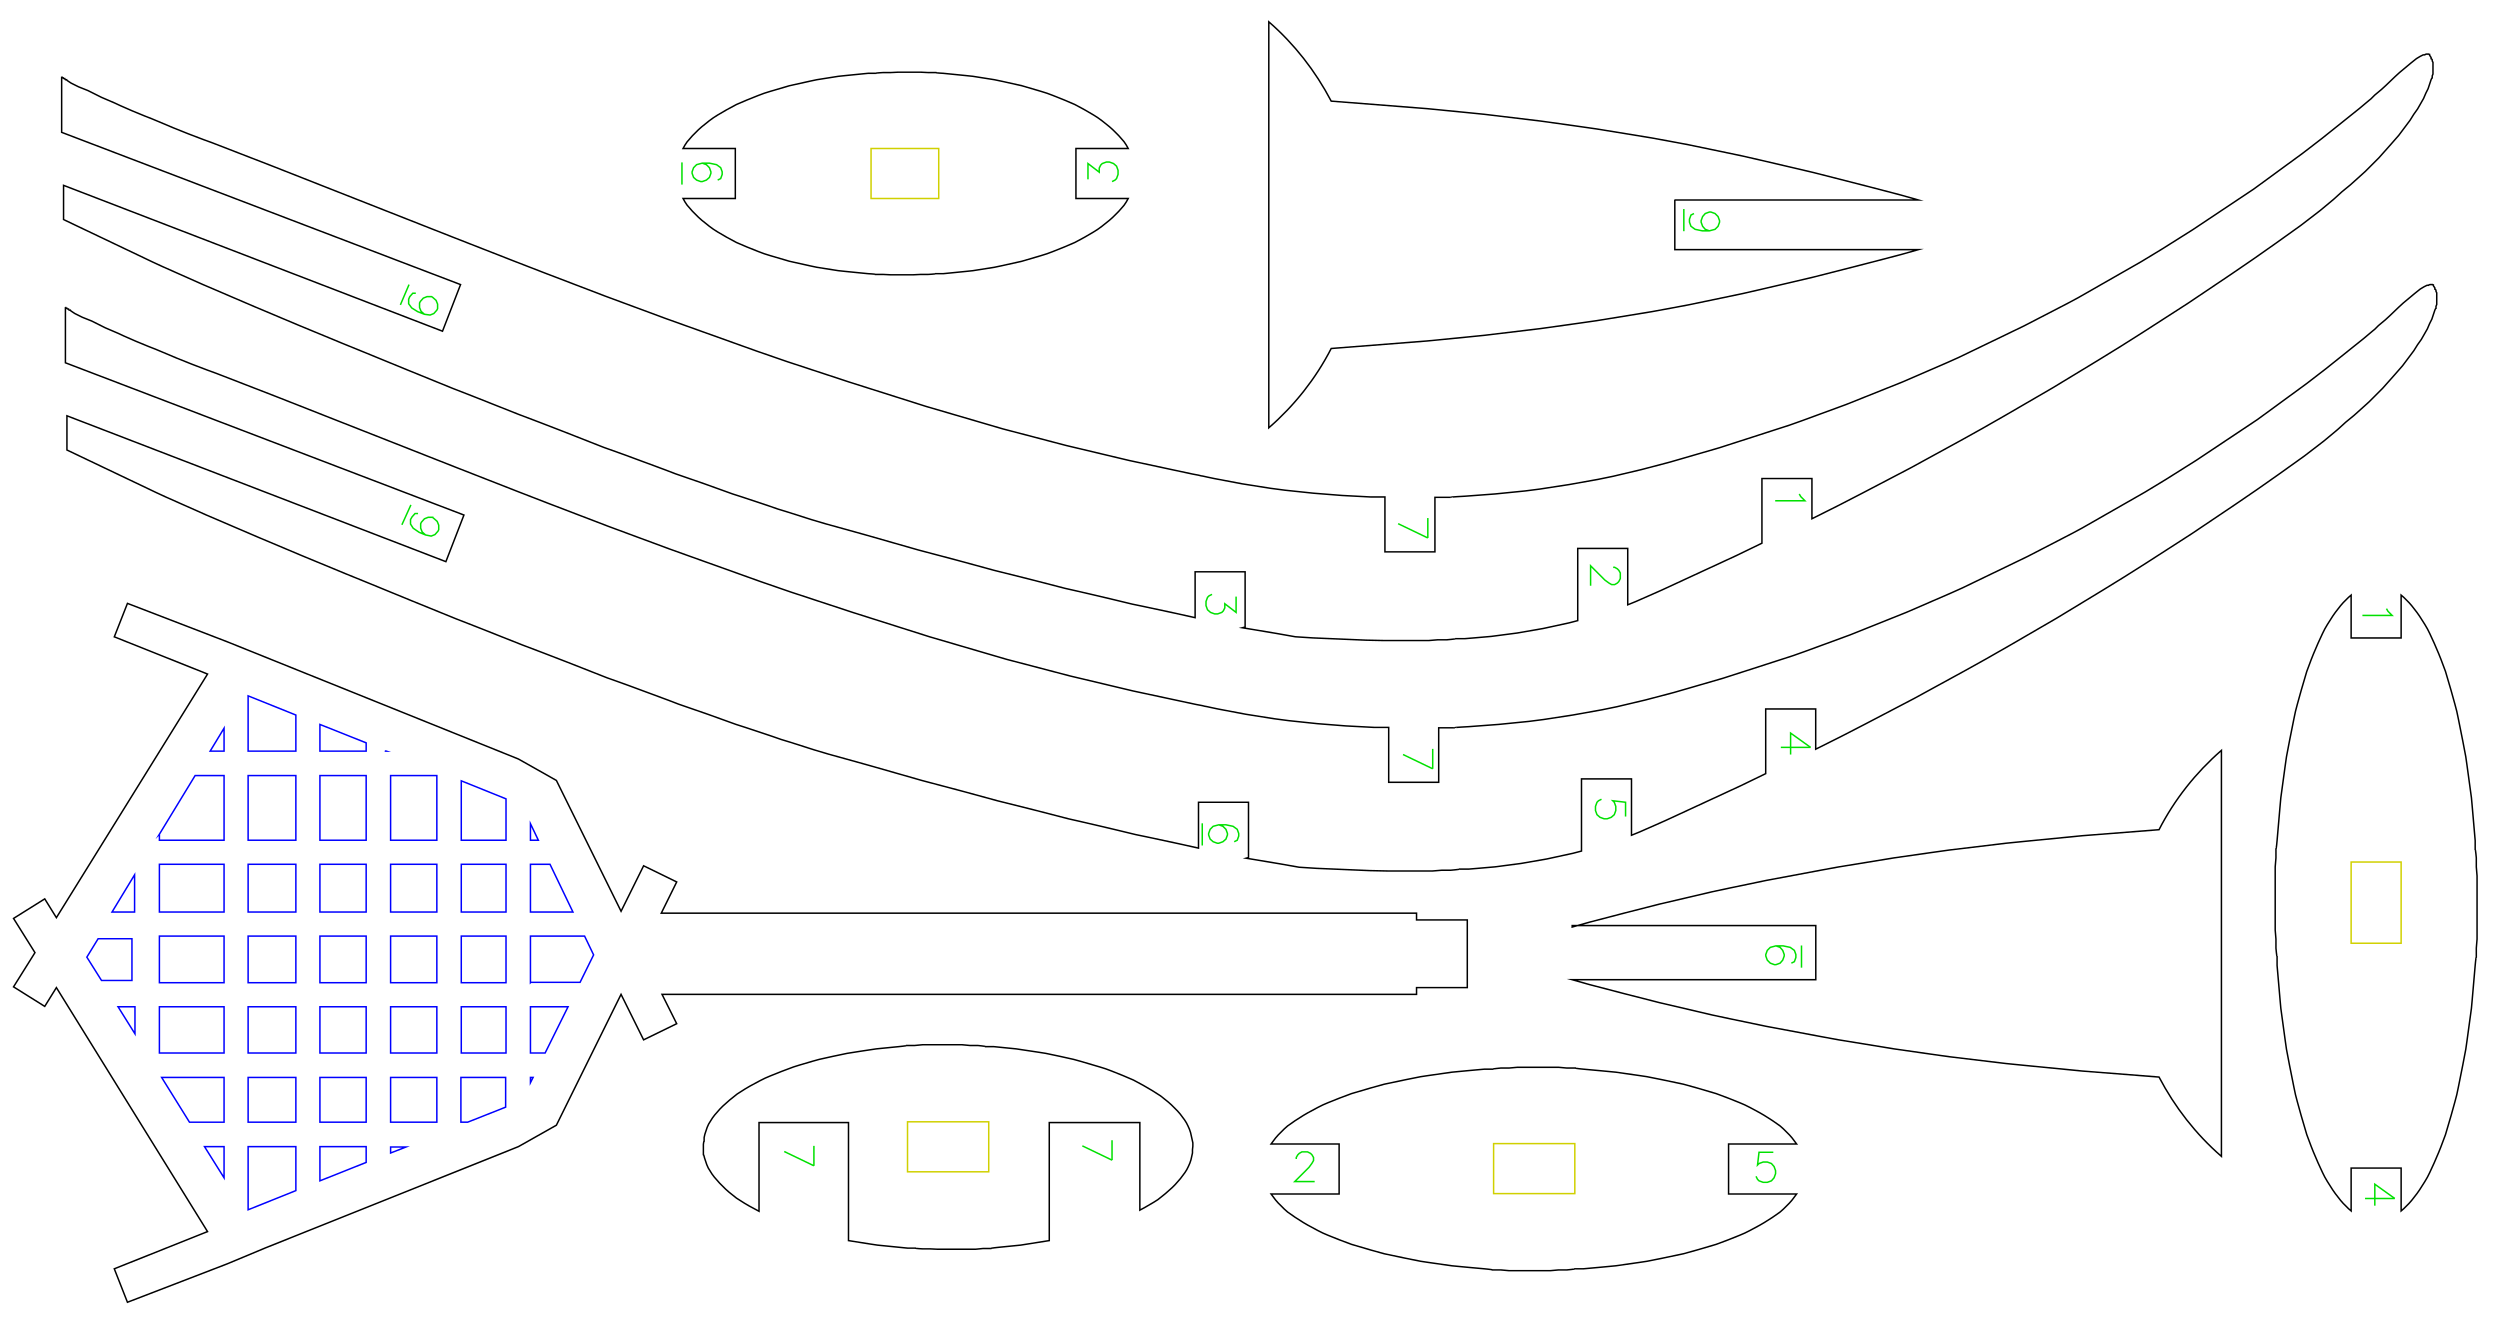 <?xml version="1.0" encoding="UTF-8"?>
<svg xmlns="http://www.w3.org/2000/svg" version="1.1" viewBox="0 0 665 355">
  <defs>
    <style>
      .cls-1 {
        stroke: blue;
      }

      .cls-1, .cls-2, .cls-3, .cls-4 {
        fill: none;
        stroke-miterlimit: 11.3;
        stroke-width: .4px;
      }

      .cls-2 {
        stroke: #d0d000;
      }

      .cls-3 {
        stroke: #000;
      }

      .cls-4 {
        stroke: #00e000;
      }
    </style>
  </defs>
  <!-- Generator: Adobe Illustrator 28.6.0, SVG Export Plug-In . SVG Version: 1.2.0 Build 709)  -->
  <g>
    <g id="Layer_1">
      <path class="cls-3" d="M331.2,166.8v-14.7h-13.3v12.2l-2.7-.6-2.7-.6-2.8-.6-2.8-.6-2.8-.6-2.9-.6-2.9-.7-2.9-.7-3-.7-3-.7-3-.7-3.1-.7-3.1-.8-3.1-.8-3.1-.8-3.2-.8-3.2-.8-3.2-.8-3.3-.9-3.3-.9-3.3-.9-3.4-.9-3.4-.9-3.4-.9-3.5-1-3.5-1-3.5-1-3.5-1-3.6-1-3.6-1-3.6-1-3.7-1.1-2.2-.7-2.2-.7-2.2-.7-2.3-.7-2.3-.8-2.4-.8-2.4-.8-2.4-.8-2.5-.8-2.5-.9-2.5-.9-2.5-.9-2.6-.9-2.6-.9-2.6-.9-2.6-1-2.7-1-2.7-1-2.7-1-2.7-1-2.8-1-2.8-1-2.8-1.1-2.8-1.1-2.8-1.1-2.8-1.1-5.7-2.2-5.8-2.2-5.8-2.3-5.8-2.3-5.9-2.3-5.9-2.4-5.9-2.4-11.7-4.8-5.9-2.4-5.8-2.4-5.8-2.4-5.7-2.4-5.7-2.4-5.6-2.4-2.8-1.2-2.8-1.2-2.8-1.2-2.7-1.2-2.7-1.2-2.7-1.2-2.7-1.2-2.6-1.2-23.7-11.3v-9.1l100.8,38.8,4.8-12.4L16.4,35.2v-14.8h0s0,0,0,0h0c0,0,0,.1,0,.1h.1c0,0,.1.2.1.2h.2c0,.1.2.2.2.2h.2c0,.1.2.3.2.3h.3c0,.1.3.3.3.3l.3.2.3.2.3.2.4.2.4.2.4.2.4.2.4.2.5.2.5.2.5.2.5.2.5.2.6.3.6.3.6.3.6.3.6.3.6.3.7.3.7.3.7.3.7.3.7.3,1.5.7,1.6.7,1.6.7,1.7.7,1.7.7,1.8.7,1.9.8,1.9.8,1.9.8,2,.8,2,.8,2.1.8,2.1.8,2.2.8,16,6.2,16,6.3,16,6.3,16,6.3,16.1,6.3,8,3.1,8.1,3.1,8.1,3.1,8.1,3,8.1,3,8.1,2.9,8.1,2.9,8.1,2.9,8.1,2.8,8.2,2.7,8.2,2.7,4.1,1.3,4.1,1.3,4.1,1.3,4.1,1.3,4.1,1.3,4.1,1.2,4.1,1.2,4.1,1.2,4.1,1.2,4.1,1.2,4.2,1.1,4.2,1.1,4.2,1.1,4.2,1.1,4.2,1,4.2,1,4.2,1,4.2,1,4.2.9,4.2.9,4.2.9,4.2.9h0s1.6.3,1.6.3l.8.2h.1s.5.1.5.1l.9.2,1.9.4,3.7.7,3.7.7,3.8.6,3.8.6,3.8.5,3.8.4,3.8.4,3.8.3,3.8.3,3.8.2,3.8.2h3.8v14.6h13.3v-14.5h4c0-.1,4-.3,4-.3l4-.3,4-.3,4-.4,4-.4,3.9-.5,3.9-.6,3.9-.6,3.9-.7,3.9-.7,3.9-.8,3.8-.9,3.8-.9,3.8-1,3.8-1,3.8-1.1h0s3.1-.9,3.1-.9l3.1-.9,3.1-.9,3.1-1,3.1-1,3.1-1,3.1-1,3.1-1,3.1-1,3.1-1.1,3-1.1,3-1.1,3-1.1,3-1.1,3-1.2,3-1.2,3-1.2,3-1.2,3-1.2,3-1.3,3-1.3,3-1.3,3-1.3,2.9-1.3,2.9-1.4,2.9-1.4,2.9-1.4,2.9-1.4,2.9-1.4,2.9-1.4,2.9-1.5,2.9-1.5,2.9-1.5,2.9-1.5,2.8-1.5,2.8-1.6,2.8-1.6,2.8-1.6,2.8-1.6,2.8-1.6,2.8-1.6,2.8-1.7,2.8-1.7,2.7-1.7,2.7-1.7,2.7-1.7,2.7-1.8,2.7-1.8,2.7-1.8,2.7-1.8,2.7-1.8,2.7-1.8,2.6-1.9,2.6-1.9,2.6-1.9,2.6-1.9,2.6-1.9,2.6-2,2.6-2,2.5-2,2.5-2,2.5-2,2.5-2,2.5-2.1.5-.4.5-.5.5-.5.6-.5.6-.5.6-.5,1.2-1.1,2.4-2.3,1.2-1.1.6-.5.6-.5.6-.5.6-.5.6-.5.5-.4.5-.4.5-.4.5-.3.5-.3.4-.2.4-.2h.4c0-.1.4-.2.4-.2h.2s.2,0,.2,0h.1s.1,0,.1,0h.1c0,0,.1.1.1.1h.1c0,0,0,.2,0,.2l.2.3.2.3v.3c.1,0,.3.3.3.3v.3c0,0,.2.4.2.4v.4c0,0,0,.4,0,.4v.4s0,.4,0,.4v.5s0,.5,0,.5v.5c0,0-.2.5-.2.5v.5c-.1,0-.3.5-.3.5l-.2.6-.2.6-.2.6-.2.6-.3.6-.3.6-.3.7-.3.7-.4.7-.4.7-.4.7-.4.7-.5.7-.5.7-.5.8-.5.8-.6.8-.6.8-.6.8-.6.8-.6.8-.7.8-.7.8-.7.8-.8.9-.8.9-.8.9-.8.9-.9.9-.9.9-.9.9-.9.9-1,.9-1,.9-1,.9-1,.9-1.1.9-1.1.9-1.1,1-1.1,1-1.2,1-1.2,1-1.2,1-1.3,1-1.3,1-1.3,1-1.3,1-1.4,1-5.6,4-5.7,4-5.7,3.9-5.8,3.9-5.8,3.9-5.9,3.8-5.9,3.8-6,3.8-6,3.7-6.1,3.7-6.1,3.7-6.2,3.6-6.2,3.6-6.3,3.6-6.3,3.5-6.4,3.5-6.4,3.5-6.5,3.4-6.5,3.4-6.6,3.4-6.6,3.3v-10.7h-13.3v17.2l-6.6,3.2-6.7,3.1-6.7,3.1-6.7,3.1-6.8,3c-.7.3-1.4.6-2.2.9v-15h-13.3v19.2l-2.3.6-2.3.5-2.3.5-2.3.5-2.3.4-2.3.4-2.3.4-2.3.3-2.3.3-2.3.3-2.3.2-2.3.2-2.4.2h-2.4c0,.1-2.4.3-2.4.3h-2.4c0,0-2.4.2-2.4.2h-2.4c0,0-2.4,0-2.4,0h-2.4s-2.4,0-2.4,0h-2.4s-4.7-.1-4.7-.1l-4.7-.2-4.7-.2-4.7-.2-4.7-.3-1.7-.3-1.7-.3-1.7-.3-1.8-.3-1.8-.3-1.8-.3-1.8-.3-1.8-.3Z"/>
      <path class="cls-3" d="M445.5,53.2h64.8l-4.6-1.3-4.6-1.2-4.6-1.2-4.7-1.2-4.7-1.2-4.7-1.2-4.7-1.1-4.7-1.1-4.7-1.1-4.8-1.1-4.8-1-4.8-1-4.8-1-4.8-.9-4.9-.9-4.9-.8-4.9-.8-4.9-.8-4.9-.7-5-.7-5-.7-5-.6-5-.6-5-.6-5-.5-5.1-.5-5.1-.5-5.1-.4-5.1-.4-5.1-.4-5.1-.4-5.1-.4c-4.2-8-9.8-15.2-16.6-21.1v108c6.8-5.9,12.5-13.1,16.6-21.1l5.1-.4,5.1-.4,5.1-.4,5.1-.4,5.1-.4,5.1-.5,5.1-.5,5-.5,5-.6,5-.6,5-.6,5-.7,5-.7,4.9-.7,4.9-.8,4.9-.8,4.9-.8,4.9-.9,4.8-.9,4.8-1,4.8-1,4.8-1,4.8-1.1,4.7-1.1,4.7-1.1,4.7-1.1,4.7-1.2,4.7-1.2,4.7-1.2,4.6-1.2,4.6-1.2,4.6-1.3h-64.8v-13.3Z"/>
      <path class="cls-3" d="M418.2,246.2h64.8v14.4h-64.8l4.6,1.3,4.6,1.2,4.6,1.2,4.7,1.2,4.7,1.2,4.7,1.1,4.7,1.1,4.7,1.1,4.7,1,4.8,1,4.8,1,4.8.9,4.8.9,4.8.9,4.9.9,4.9.8,4.9.8,4.9.8,4.9.7,4.9.7,5,.7,5,.6,5,.6,5,.6,5,.5,5.1.5,5.1.5,5.1.5,5.1.4,5.1.4,5.1.4,5.1.4c4.2,8,9.8,15.2,16.6,21.1v-108c-6.8,5.9-12.5,13.1-16.6,21.1l-5.1.4-5.1.4-5.1.4-5.1.4-5.1.5-5.1.5-5.1.5-5,.5-5,.6-5,.6-5,.6-5,.7-4.9.7-4.9.7-4.9.8-4.9.8-4.9.8-4.9.9-4.8.9-4.8.9-4.8.9-4.8,1-4.8,1-4.7,1-4.7,1.1-4.7,1.1-4.7,1.1-4.7,1.2-4.7,1.2-4.6,1.2-4.6,1.2-4.6,1.3Z"/>
      <path class="cls-3" d="M332.1,228.1v-14.7h-13.3v12.2l-2.7-.6-2.7-.6-2.8-.6-2.8-.6-2.8-.6-2.9-.6-2.9-.7-2.9-.7-3-.7-3-.7-3-.7-3.1-.7-3.1-.8-3.1-.8-3.1-.8-3.2-.8-3.2-.8-3.2-.8-3.3-.9-3.3-.9-3.3-.9-3.4-.9-3.4-.9-3.4-.9-3.5-1-3.5-1-3.5-1-3.5-1-3.6-1-3.6-1-3.6-1-3.7-1.1-2.2-.7-2.2-.7-2.2-.7-2.3-.7-2.3-.8-2.4-.8-2.4-.8-2.4-.8-2.5-.8-2.5-.9-2.5-.9-2.5-.9-2.6-.9-2.6-.9-2.6-.9-2.6-1-2.7-1-2.7-1-2.7-1-2.7-1-2.8-1-2.8-1-2.8-1.1-2.8-1.1-2.8-1.1-2.8-1.1-5.7-2.2-5.8-2.2-5.8-2.3-5.8-2.3-5.9-2.3-5.9-2.4-5.9-2.4-11.7-4.8-5.9-2.4-5.8-2.4-5.8-2.4-5.7-2.4-5.7-2.4-5.6-2.4-2.8-1.2-2.8-1.2-2.8-1.2-2.7-1.2-2.7-1.2-2.7-1.2-2.7-1.2-2.6-1.2-23.7-11.3v-9.1l100.8,38.8,4.8-12.4L17.4,96.5v-14.8h0s0,0,0,0h0c0,0,0,.1,0,.1h.1c0,0,.1.2.1.2h.2c0,.1.2.2.2.2h.2c0,.1.2.3.2.3h.3c0,.1.3.3.3.3l.3.2.3.2.3.2.4.2.4.2.4.2.4.2.4.2.5.2.5.2.5.2.5.2.5.2.6.3.6.3.6.3.6.3.6.3.6.3.7.3.7.3.7.3.7.3.7.3,1.5.7,1.6.7,1.6.7,1.7.7,1.7.7,1.8.7,1.9.8,1.9.8,1.9.8,2,.8,2,.8,2.1.8,2.1.8,2.2.8,16,6.2,16,6.3,16,6.3,16,6.3,16.1,6.3,8,3.1,8.1,3.1,8.1,3.1,8.1,3,8.1,3,8.1,2.9,8.1,2.9,8.1,2.9,8.1,2.8,8.2,2.7,8.2,2.7,4.1,1.3,4.1,1.3,4.1,1.3,4.1,1.3,4.1,1.3,4.1,1.2,4.1,1.2,4.1,1.2,4.1,1.2,4.1,1.2,4.2,1.1,4.2,1.1,4.2,1.1,4.2,1.1,4.2,1,4.2,1,4.2,1,4.2,1,4.2.9,4.2.9,4.2.9,4.2.9h0s1.6.3,1.6.3l.8.2h.1s.5.1.5.1l.9.2,1.9.4,3.7.7,3.7.7,3.8.6,3.8.6,3.8.5,3.8.4,3.8.4,3.8.3,3.8.3,3.8.2,3.8.2h3.8v14.6h13.3v-14.5h4c0-.1,4-.3,4-.3l4-.3,4-.3,4-.4,4-.4,3.9-.5,3.9-.6,3.9-.6,3.9-.7,3.9-.7,3.9-.8,3.8-.9,3.8-.9,3.8-1,3.8-1,3.8-1.1h0s3.1-.9,3.1-.9l3.1-.9,3.1-.9,3.1-1,3.1-1,3.1-1,3.1-1,3.1-1,3.1-1,3.1-1.1,3-1.1,3-1.1,3-1.1,3-1.1,3-1.2,3-1.2,3-1.2,3-1.2,3-1.2,3-1.3,3-1.3,3-1.3,3-1.3,2.9-1.3,2.9-1.4,2.9-1.4,2.9-1.4,2.9-1.4,2.9-1.4,2.9-1.4,2.9-1.5,2.9-1.5,2.9-1.5,2.9-1.5,2.8-1.5,2.8-1.6,2.8-1.6,2.8-1.6,2.8-1.6,2.8-1.6,2.8-1.6,2.8-1.7,2.8-1.7,2.7-1.7,2.7-1.7,2.7-1.7,2.7-1.8,2.7-1.8,2.7-1.8,2.7-1.8,2.7-1.8,2.7-1.8,2.6-1.9,2.6-1.9,2.6-1.9,2.6-1.9,2.6-1.9,2.6-2,2.6-2,2.5-2,2.5-2,2.5-2,2.5-2,2.5-2.1.5-.4.5-.5.5-.5.6-.5.6-.5.6-.5,1.2-1.1,2.4-2.3,1.2-1.1.6-.5.6-.5.6-.5.6-.5.6-.5.5-.4.5-.4.5-.4.5-.3.5-.3.4-.2.4-.2h.4c0-.1.4-.2.4-.2h.2s.2,0,.2,0h.1s.1,0,.1,0h.1c0,0,.1.1.1.1h.1c0,0,0,.2,0,.2l.2.3.2.3v.3c.1,0,.3.3.3.3v.3c0,0,.2.4.2.4v.4c0,0,0,.4,0,.4v.4s0,.4,0,.4v.5s0,.5,0,.5v.5c0,0-.2.5-.2.5v.5c-.1,0-.3.5-.3.5l-.2.6-.2.6-.2.6-.2.6-.3.6-.3.6-.3.7-.3.7-.4.7-.4.7-.4.7-.4.7-.5.7-.5.7-.5.8-.5.8-.6.8-.6.8-.6.8-.6.8-.6.8-.7.8-.7.8-.7.8-.8.9-.8.9-.8.9-.8.9-.9.9-.9.9-.9.9-.9.9-1,.9-1,.9-1,.9-1,.9-1.1.9-1.1.9-1.1,1-1.1,1-1.2,1-1.2,1-1.2,1-1.3,1-1.3,1-1.3,1-1.3,1-1.4,1-5.6,4-5.7,4-5.7,3.9-5.8,3.9-5.8,3.9-5.9,3.8-5.9,3.8-6,3.8-6,3.7-6.1,3.7-6.1,3.7-6.2,3.6-6.2,3.6-6.3,3.6-6.3,3.5-6.4,3.5-6.4,3.5-6.5,3.4-6.5,3.4-6.6,3.4-6.6,3.3v-10.7h-13.3v17.2l-6.6,3.2-6.7,3.1-6.7,3.1-6.7,3.1-6.8,3c-.7.3-1.4.6-2.2.9v-15h-13.3v19.2l-2.3.6-2.3.5-2.3.5-2.3.5-2.3.4-2.3.4-2.3.4-2.3.3-2.3.3-2.3.3-2.3.2-2.3.2-2.4.2h-2.4c0,.1-2.4.3-2.4.3h-2.4c0,0-2.4.2-2.4.2h-2.4c0,0-2.4,0-2.4,0h-2.4s-2.4,0-2.4,0h-2.4s-4.7-.1-4.7-.1l-4.7-.2-4.7-.2-4.7-.2-4.7-.3-1.7-.3-1.7-.3-1.7-.3-1.8-.3-1.8-.3-1.8-.3-1.8-.3-1.8-.3Z"/>
      <path class="cls-4" d="M634.8,161.9l.4.7,1.1,1.1h-7.9"/>
      <path class="cls-4" d="M478.6,131.4l.4.7,1.1,1.1h-7.9"/>
      <path class="cls-4" d="M344.8,308.3v-.4l.4-.7.4-.4.7-.4h1.5l.8.4.4.4.4.7v.8l-.4.7-.8,1.1-3.8,3.8h5.3"/>
      <path class="cls-4" d="M429.1,150.9h.4l.7.4.4.4.4.7v1.5l-.4.8-.4.4-.7.4h-.8l-.7-.4-1.1-.8-3.8-3.8v5.3"/>
      <path class="cls-4" d="M328.8,158.7v4.2l-3-2.3v1.1l-.4.8-.4.4-1.1.4h-.8l-1.1-.4-.8-.7-.4-1.1v-1.1l.4-1.1.4-.4.8-.4"/>
      <path class="cls-4" d="M289.4,47.7v-4.2l3,2.3v-1.1l.4-.8.4-.4,1.1-.4h.8l1.1.4.8.7.4,1.1v1.1l-.4,1.1-.4.4-.8.4"/>
      <path class="cls-4" d="M481.6,198.8l-5.3-3.8v5.7"/>
      <path class="cls-4" d="M481.6,198.8h-7.9"/>
      <path class="cls-4" d="M432.4,217.2v-3.8l-3.4-.4.4.4.4,1.1v1.1l-.4,1.1-.8.7-1.1.4h-.8l-1.1-.4-.8-.7-.4-1.1v-1.1l.4-1.1.4-.4.8-.4"/>
      <path class="cls-4" d="M637,318.8l-5.3-3.8v5.7"/>
      <path class="cls-4" d="M637,318.8h-7.9"/>
      <path class="cls-4" d="M471.7,306.5h-3.8l-.4,3.4.4-.4,1.1-.4h1.1l1.1.4.7.8.4,1.1v.8l-.4,1.1-.7.8-1.1.4h-1.1l-1.1-.4-.4-.4-.4-.8"/>
      <path class="cls-4" d="M379.8,143.1l-7.9-3.8"/>
      <path class="cls-4" d="M379.8,137.8v5.3"/>
      <path class="cls-4" d="M381.1,204.5l-7.9-3.8"/>
      <path class="cls-4" d="M381.1,199.2v5.3"/>
      <path class="cls-4" d="M295.8,308.6l-7.9-3.8"/>
      <path class="cls-4" d="M295.8,303.3v5.3"/>
      <path class="cls-4" d="M216.5,310.1l-7.9-3.8"/>
      <path class="cls-4" d="M216.5,304.8v5.3"/>
      <path class="cls-4" d="M112.9,83.6l-.9-.8-.4-1v-1.2c0,0,.2-.4.2-.4l.8-.9,1-.4h1.2c0,0,.3.2.3.2l.9.8.4,1v1.2c0,0-.2.4-.2.4l-.8.9-1,.4-1.5-.2-1.8-.7-1.6-1-.8-1.1v-1.2c0,0,.3-.7.3-.7l.8-.9h.8"/>
      <path class="cls-4" d="M108.8,75.7l-2.3,5.4"/>
      <path class="cls-4" d="M113.2,142.3l-.9-.8-.4-1v-1.2c0,0,.2-.4.2-.4l.8-.9,1-.4h1.2c0,.1.3.3.3.3l.9.8.4,1v1.2c0,0-.2.4-.2.4l-.8.9-1,.4-1.5-.3-1.7-.7-1.6-1.1-.7-1.1v-1.2c0,0,.4-.7.4-.7l.8-.9h.8"/>
      <path class="cls-4" d="M109.3,134.3l-2.4,5.3"/>
      <path class="cls-4" d="M454.7,61.4l-1.1-.4-.7-.8-.4-1.1v-.4l.4-1.1.7-.8,1.1-.4h.4l1.1.4.8.8.4,1.1v.4l-.4,1.1-.8.8-1.5.4h-1.9l-1.9-.4-1.1-.8-.4-1.1v-.8l.4-1.1.8-.4"/>
      <path class="cls-4" d="M447.9,55.6v5.9"/>
      <path class="cls-4" d="M472.4,251.6l1.1.4.7.8.4,1.1v.4l-.4,1.1-.7.8-1.1.4h-.4l-1.1-.4-.8-.8-.4-1.1v-.4l.4-1.1.8-.8,1.5-.4h1.9l1.9.4,1.1.8.4,1.1v.8l-.4,1.1-.8.4"/>
      <path class="cls-4" d="M479.2,257.4v-5.9"/>
      <path class="cls-4" d="M328.3,223.9l.8-.4.4-1.1v-.7l-.4-1.1-1.1-.8-1.9-.4h-1.9l-1.5.4-.8.8-.4,1.1v.4l.4,1.1.8.7,1.1.4h.4l1.1-.4.8-.7.4-1.1v-.4l-.4-1.1-.8-.8-1.1-.4"/>
      <path class="cls-4" d="M319.8,224.9v-5.9"/>
      <path class="cls-4" d="M190.9,47.9l.8-.4.4-1.1v-.7l-.4-1.1-1.1-.8-1.9-.4h-1.9l-1.5.4-.8.8-.4,1.1v.4l.4,1.1.8.7,1.1.4h.4l1.1-.4.8-.7.4-1.1v-.4l-.4-1.1-.8-.8-1.1-.4"/>
      <path class="cls-4" d="M181.4,49.1v-5.9"/>
      <path class="cls-1" d="M66,298.5v-11.9h12.7v11.9h-12.7Z"/>
      <path class="cls-1" d="M42.4,267.8h17.2v12.3h-17.2v-12.3Z"/>
      <path class="cls-1" d="M66,229.9h12.7v12.7h-12.7v-12.7Z"/>
      <path class="cls-1" d="M97.4,199.8h-12.3v-7.1l12.3,4.9v2.1Z"/>
      <path class="cls-1" d="M31.4,267.8h4.5v7.2l-4.5-7.2Z"/>
      <path class="cls-1" d="M59.6,286.6v11.9h-9.2l-7.4-11.9h16.6Z"/>
      <path class="cls-1" d="M103.9,280.1v-12.3h12.3v12.3h-12.3Z"/>
      <path class="cls-1" d="M103.9,306.7v-1.6h4.1l-4.1,1.6Z"/>
      <path class="cls-1" d="M26.2,249.7h8.9v11.1h-8.1l-3.9-6.2,3-4.9Z"/>
      <path class="cls-1" d="M116.2,223.5h-12.3v-17.2h12.3v17.2Z"/>
      <path class="cls-1" d="M42.4,249h17.2v12.4h-17.2v-12.4Z"/>
      <path class="cls-1" d="M152.4,242.6h-11.3v-12.7h5.2l6.1,12.7Z"/>
      <path class="cls-1" d="M59.6,199.8h-3.7l3.7-6.1v6.1Z"/>
      <path class="cls-1" d="M85.1,249h12.3v12.4h-12.3v-12.4Z"/>
      <path class="cls-1" d="M134.6,242.6h-11.9v-12.7h11.9v12.7Z"/>
      <path class="cls-1" d="M102.8,199.8h-.3c0-.1.3,0,.3,0Z"/>
      <path class="cls-1" d="M145,280.1h-3.9v-12.3h10l-6.1,12.3Z"/>
      <path class="cls-1" d="M134.6,261.4h-11.9v-12.4h11.9v12.4Z"/>
      <path class="cls-1" d="M97.4,223.5h-12.3v-17.2h12.3v17.2Z"/>
      <path class="cls-1" d="M97.4,280.1h-12.3v-12.3h12.3v12.3Z"/>
      <path class="cls-1" d="M116.2,242.6h-12.3v-12.7h12.3v12.7Z"/>
      <path class="cls-1" d="M141.1,261.4v-12.4h14.4l2.4,5-3.6,7.3h-13.1Z"/>
      <path class="cls-1" d="M35.8,232.7v9.9h-6l6-9.9Z"/>
      <path class="cls-1" d="M97.4,298.5h-12.3v-11.9h12.3v11.9Z"/>
      <path class="cls-1" d="M143.2,223.5h-2.1v-4.4l2.1,4.4Z"/>
      <path class="cls-1" d="M66,305h12.7v11.7l-12.7,5.1v-16.7Z"/>
      <path class="cls-1" d="M78.7,206.3v17.2h-12.7v-17.2h12.7Z"/>
      <path class="cls-1" d="M141.1,288v-1.4h.7l-.7,1.4Z"/>
      <path class="cls-1" d="M103.9,261.4v-12.4h12.3v12.4h-12.3Z"/>
      <path class="cls-1" d="M78.7,190.2v9.6h-12.7v-14.7l12.7,5.1Z"/>
      <path class="cls-1" d="M124.4,298.5h-1.8v-11.9h11.9v7.9l-10.1,4Z"/>
      <path class="cls-1" d="M78.7,249v12.4h-12.7v-12.4h12.7Z"/>
      <path class="cls-1" d="M42.4,229.9h17.2v12.7h-17.2v-12.7Z"/>
      <path class="cls-1" d="M134.6,223.5h-11.9v-15.8l11.9,4.8v11Z"/>
      <path class="cls-1" d="M134.6,280.1h-11.9v-12.3h11.9v12.3Z"/>
      <path class="cls-1" d="M103.9,298.5v-11.9h12.3v11.9h-12.3Z"/>
      <path class="cls-1" d="M59.6,305v8.3l-5.2-8.3h5.2Z"/>
      <path class="cls-1" d="M78.7,267.8v12.3h-12.7v-12.3h12.7Z"/>
      <path class="cls-1" d="M97.4,309.2l-12.3,4.9v-9.1h12.3v4.2Z"/>
      <path class="cls-1" d="M42.4,221.9l9.5-15.6h7.7v17.2h-17.2v-1.6Z"/>
      <path class="cls-1" d="M97.4,229.9v12.7h-12.3v-12.7h12.3Z"/>
      <path class="cls-3" d="M176.1,264.5h200.7v-1.8h13.5v-18h-13.5v-1.8h-200.9l4.1-8.3-8.8-4.3-6,12.1-17.2-34.8-10.1-5.7-77.5-31.2-26.5-10.2-3.5,8.9,24.8,9.9L15,244.1l-3.1-5-8.3,5.2,5.7,9.1-5.7,9.1,8.3,5.2,3.1-5,40.2,64.9-24.8,9.9,3.5,8.9,26.5-10.2,10.3-4.3,67.2-26.9,10.1-5.7,17.2-34.8,6,12.1,8.8-4.3-3.9-7.8Z"/>
      <path class="cls-3" d="M303.2,298.6v23.3l1.3-.7,1.2-.7,1.2-.7,1.1-.7,1-.8,1-.8.9-.8.9-.8.8-.8.7-.8.7-.8.6-.8.6-.8.5-.8.4-.8.4-.9.3-.9.2-.9.2-.9v-.9c0,0,.1-.9.1-.9v-.9s-.2-.9-.2-.9l-.2-.9-.2-.9-.3-.9-.4-.9-.4-.8-.5-.8-.6-.8-.6-.8-.7-.8-.8-.8-.8-.8-.9-.8-1-.8-1-.8-1.1-.7-1.1-.7-1.2-.7-1.2-.7-1.3-.7-1.3-.7-1.4-.6-1.4-.6-1.5-.6-1.5-.6-1.6-.6-1.6-.5-1.7-.5-1.7-.5-1.7-.5-1.8-.5-1.8-.4-1.8-.4-1.9-.4-1.9-.4-1.9-.3-2-.3-2-.3-2-.3-2-.2-2-.2-2-.2h-2.1c0-.1-2.1-.3-2.1-.3h-2.1c0,0-2.1-.2-2.1-.2h-2.1s-2.1,0-2.1,0h-2.1s-2.1,0-2.1,0h-2.1c0,0-2.1.2-2.1.2h-2.1c0,.1-2.1.3-2.1.3l-2,.2-2,.2-2,.2-2,.3-2,.3-1.9.3-1.9.3-1.9.4-1.9.4-1.8.4-1.8.4-1.8.5-1.7.5-1.7.5-1.6.5-1.6.6-1.6.6-1.5.6-1.5.6-1.4.6-1.4.7-1.3.7-1.3.7-1.2.7-1.1.7-1.1.7-1,.8-1,.8-.9.8-.9.8-.8.8-.7.8-.7.8-.6.8-.5.8-.5.8-.4.9-.3.9-.3.9-.2.9v.9c-.1,0-.2.9-.2.9v.9s0,.9,0,.9v.9c.1,0,.3.9.3.9l.3.9.3.9.4.9.5.8.5.8.6.8.7.8.7.8.8.8.8.8.9.8,1,.8,1,.8,1.1.7,1.1.7,1.2.7,1.3.7,1.3.7v-23.6h23.8v31.4l1.9.3,1.9.3,1.9.3,2,.3,2,.2,2,.2,2,.2,2,.2h2c0,.1,2,.2,2,.2h2c0,0,2,.1,2,.1h2s2.1,0,2.1,0h2s2,0,2,0h2c0,0,2-.2,2-.2h2c0-.1,2-.3,2-.3l2-.2,2-.2,2-.2,1.9-.3,1.9-.3,1.9-.3,1.9-.3v-31.4h23.8Z"/>
      <path class="cls-2" d="M263,311.7h-21.6v-13.3h21.6v13.3Z"/>
      <path class="cls-3" d="M286.2,52.8h13.9l-.5.9-.6.9-.7.8-.7.8-.8.8-.8.8-.9.8-1,.8-1,.8-1.1.8-1.1.7-1.2.7-1.2.7-1.3.7-1.3.7-1.4.6-1.4.6-1.5.6-1.5.6-1.6.6-1.6.5-1.7.5-1.7.5-1.7.5-1.8.4-1.8.4-1.8.4-1.9.4-1.9.3-1.9.3-1.9.3-1.9.2-2,.2-2,.2-2,.2h-2c0,.1-2,.2-2,.2h-2c0,0-2,.1-2,.1h-2s-2,0-2,0h-2s-2-.1-2-.1h-2c0-.1-2-.2-2-.2l-2-.2-2-.2-2-.2-1.9-.2-1.9-.3-1.9-.3-1.9-.3-1.9-.4-1.8-.4-1.8-.4-1.8-.4-1.7-.5-1.7-.5-1.7-.5-1.6-.5-1.6-.6-1.5-.6-1.5-.6-1.4-.6-1.4-.6-1.3-.7-1.3-.7-1.2-.7-1.2-.7-1.1-.7-1.1-.8-1-.8-1-.8-.9-.8-.8-.8-.8-.8-.7-.8-.7-.8-.6-.9-.5-.9h13.9s0-13.3,0-13.3h-13.9s.5-.9.5-.9l.6-.9.7-.8.7-.8.8-.8.8-.8.9-.8,1-.8,1-.8,1.1-.8,1.1-.7,1.2-.7,1.2-.7,1.3-.7,1.3-.7,1.4-.6,1.4-.6,1.5-.6,1.5-.6,1.6-.6,1.6-.5,1.7-.5,1.7-.5,1.7-.5,1.8-.4,1.8-.4,1.8-.4,1.9-.4,1.9-.3,1.9-.3,1.9-.3,1.9-.2,2-.2,2-.2,2-.2h2c0-.1,2-.2,2-.2h2c0,0,2-.1,2-.1h2s2,0,2,0h2s2,.1,2,.1h2c0,.1,2,.2,2,.2l2,.2,2,.2,2,.2,1.9.2,1.9.3,1.9.3,1.9.3,1.9.4,1.8.4,1.8.4,1.8.4,1.7.5,1.7.5,1.7.5,1.6.5,1.6.6,1.5.6,1.5.6,1.4.6,1.4.6,1.3.7,1.3.7,1.2.7,1.2.7,1.1.7,1.1.8,1,.8,1,.8.9.8.8.8.8.8.7.8.7.8.6.9.5.9h-13.9v13.3Z"/>
      <path class="cls-2" d="M249.7,52.8h-18v-13.3h18v13.3Z"/>
      <path class="cls-3" d="M638.7,169.7v-11.4l.7.6.7.7.7.7.7.8.7.9.7.9.7,1,.7,1.1.7,1.1.7,1.2.6,1.2.6,1.3.6,1.3.6,1.4.6,1.4.6,1.5.6,1.6.6,1.6.5,1.7.5,1.7.5,1.7.5,1.8.5,1.8.5,1.9.4,1.9.4,2,.4,2,.4,2,.4,2.1.4,2.1.3,2.1.3,2.2.3,2.2.3,2.2.3,2.2.2,2.2.2,2.3.2,2.3.2,2.3.2,2.3v2.3c.1,0,.3,2.3.3,2.3v2.4c0,0,.2,2.4.2,2.4v2.4c0,0,0,2.4,0,2.4v2.4s0,2.4,0,2.4v2.4s0,2.4,0,2.4v2.4c0,0-.2,2.4-.2,2.4v2.3c-.1,0-.3,2.3-.3,2.3l-.2,2.3-.2,2.3-.2,2.3-.2,2.3-.2,2.2-.3,2.2-.3,2.2-.3,2.2-.3,2.2-.3,2.1-.4,2.1-.4,2.1-.4,2-.4,2-.4,2-.4,1.9-.5,1.9-.5,1.8-.5,1.8-.5,1.7-.5,1.7-.5,1.7-.6,1.6-.6,1.6-.6,1.5-.6,1.4-.6,1.4-.6,1.3-.6,1.3-.6,1.2-.7,1.2-.7,1.1-.7,1.1-.7,1-.7.9-.7.9-.7.8-.7.7-.7.7-.7.6v-11.4h-13.3v11.4l-.7-.6-.7-.7-.7-.7-.7-.8-.7-.9-.7-.9-.7-1-.7-1.1-.7-1.1-.7-1.2-.6-1.2-.6-1.3-.6-1.3-.6-1.4-.6-1.4-.6-1.5-.6-1.6-.6-1.6-.5-1.7-.5-1.7-.5-1.7-.5-1.8-.5-1.8-.5-1.9-.4-1.9-.4-2-.4-2-.4-2-.4-2.1-.4-2.1-.3-2.1-.3-2.2-.3-2.2-.3-2.2-.3-2.2-.2-2.2-.2-2.3-.2-2.3-.2-2.3-.2-2.3v-2.3c-.1,0-.3-2.3-.3-2.3v-2.4c0,0-.2-2.4-.2-2.4v-2.4c0,0,0-2.4,0-2.4v-2.4s0-2.4,0-2.4v-2.4s0-2.4,0-2.4v-2.4c0,0,.2-2.4.2-2.4v-2.3c.1,0,.3-2.3.3-2.3l.2-2.3.2-2.3.2-2.3.2-2.3.2-2.2.3-2.2.3-2.2.3-2.2.3-2.2.3-2.1.4-2.1.4-2.1.4-2,.4-2,.4-2,.4-1.9.5-1.9.5-1.8.5-1.8.5-1.7.5-1.7.5-1.7.6-1.6.6-1.6.6-1.5.6-1.4.6-1.4.6-1.3.6-1.3.6-1.2.7-1.2.7-1.1.7-1.1.7-1,.7-.9.7-.9.7-.8.7-.7.7-.7.7-.6v11.4h13.3Z"/>
      <path class="cls-2" d="M625.4,250.9v-21.6h13.3v21.6h-13.3Z"/>
      <path class="cls-3" d="M459.8,317.6h18.1l-.6.8-.6.8-.7.8-.8.8-.8.8-.9.8-1,.7-1,.7-1.1.7-1.1.7-1.2.7-1.3.7-1.3.7-1.4.7-1.4.6-1.5.6-1.5.6-1.6.6-1.6.6-1.7.5-1.7.5-1.7.5-1.8.5-1.8.5-1.9.4-1.9.4-1.9.4-2,.4-2,.4-2,.3-2.1.3-2.1.3-2.1.3-2.1.2-2.1.2-2.2.2-2.2.2h-2.2c0,.1-2.2.3-2.2.3h-2.2c0,0-2.2.2-2.2.2h-2.2s-2.2,0-2.2,0h-2.2s-2.2,0-2.2,0h-2.2c0,0-2.2-.2-2.2-.2h-2.2c0-.1-2.2-.3-2.2-.3l-2.2-.2-2.2-.2-2.1-.2-2.1-.2-2.1-.3-2.1-.3-2.1-.3-2-.3-2-.4-2-.4-1.9-.4-1.9-.4-1.9-.4-1.8-.5-1.8-.5-1.7-.5-1.7-.5-1.7-.5-1.6-.6-1.6-.6-1.5-.6-1.5-.6-1.4-.6-1.4-.7-1.3-.7-1.3-.7-1.2-.7-1.1-.7-1.1-.7-1-.7-1-.7-.9-.8-.8-.8-.8-.8-.7-.8-.6-.8-.6-.8h18.1s0-13.3,0-13.3h-18.1s.6-.8.6-.8l.6-.8.7-.8.8-.8.8-.8.9-.8,1-.7,1-.7,1.1-.7,1.1-.7,1.2-.7,1.3-.7,1.3-.7,1.4-.7,1.4-.6,1.5-.6,1.5-.6,1.6-.6,1.6-.6,1.7-.5,1.7-.5,1.7-.5,1.8-.5,1.8-.5,1.9-.4,1.9-.4,1.9-.4,2-.4,2-.4,2-.3,2.1-.3,2.1-.3,2.1-.3,2.1-.2,2.1-.2,2.2-.2,2.2-.2h2.2c0-.1,2.2-.3,2.2-.3h2.2c0,0,2.2-.2,2.2-.2h2.2s2.2,0,2.2,0h2.2s2.2,0,2.2,0h2.2c0,0,2.2.2,2.2.2h2.2c0,.1,2.2.3,2.2.3l2.2.2,2.2.2,2.1.2,2.1.2,2.1.3,2.1.3,2.1.3,2,.3,2,.4,2,.4,1.9.4,1.9.4,1.9.4,1.8.5,1.8.5,1.7.5,1.7.5,1.7.5,1.6.6,1.6.6,1.5.6,1.5.6,1.4.6,1.4.7,1.3.7,1.3.7,1.2.7,1.1.7,1.1.7,1,.7,1,.7.9.8.8.8.8.8.7.8.6.8.6.8h-18.1v13.3Z"/>
      <path class="cls-2" d="M418.9,304.2v13.3h-21.6v-13.3h21.6Z"/>
    </g>
  </g>
</svg>